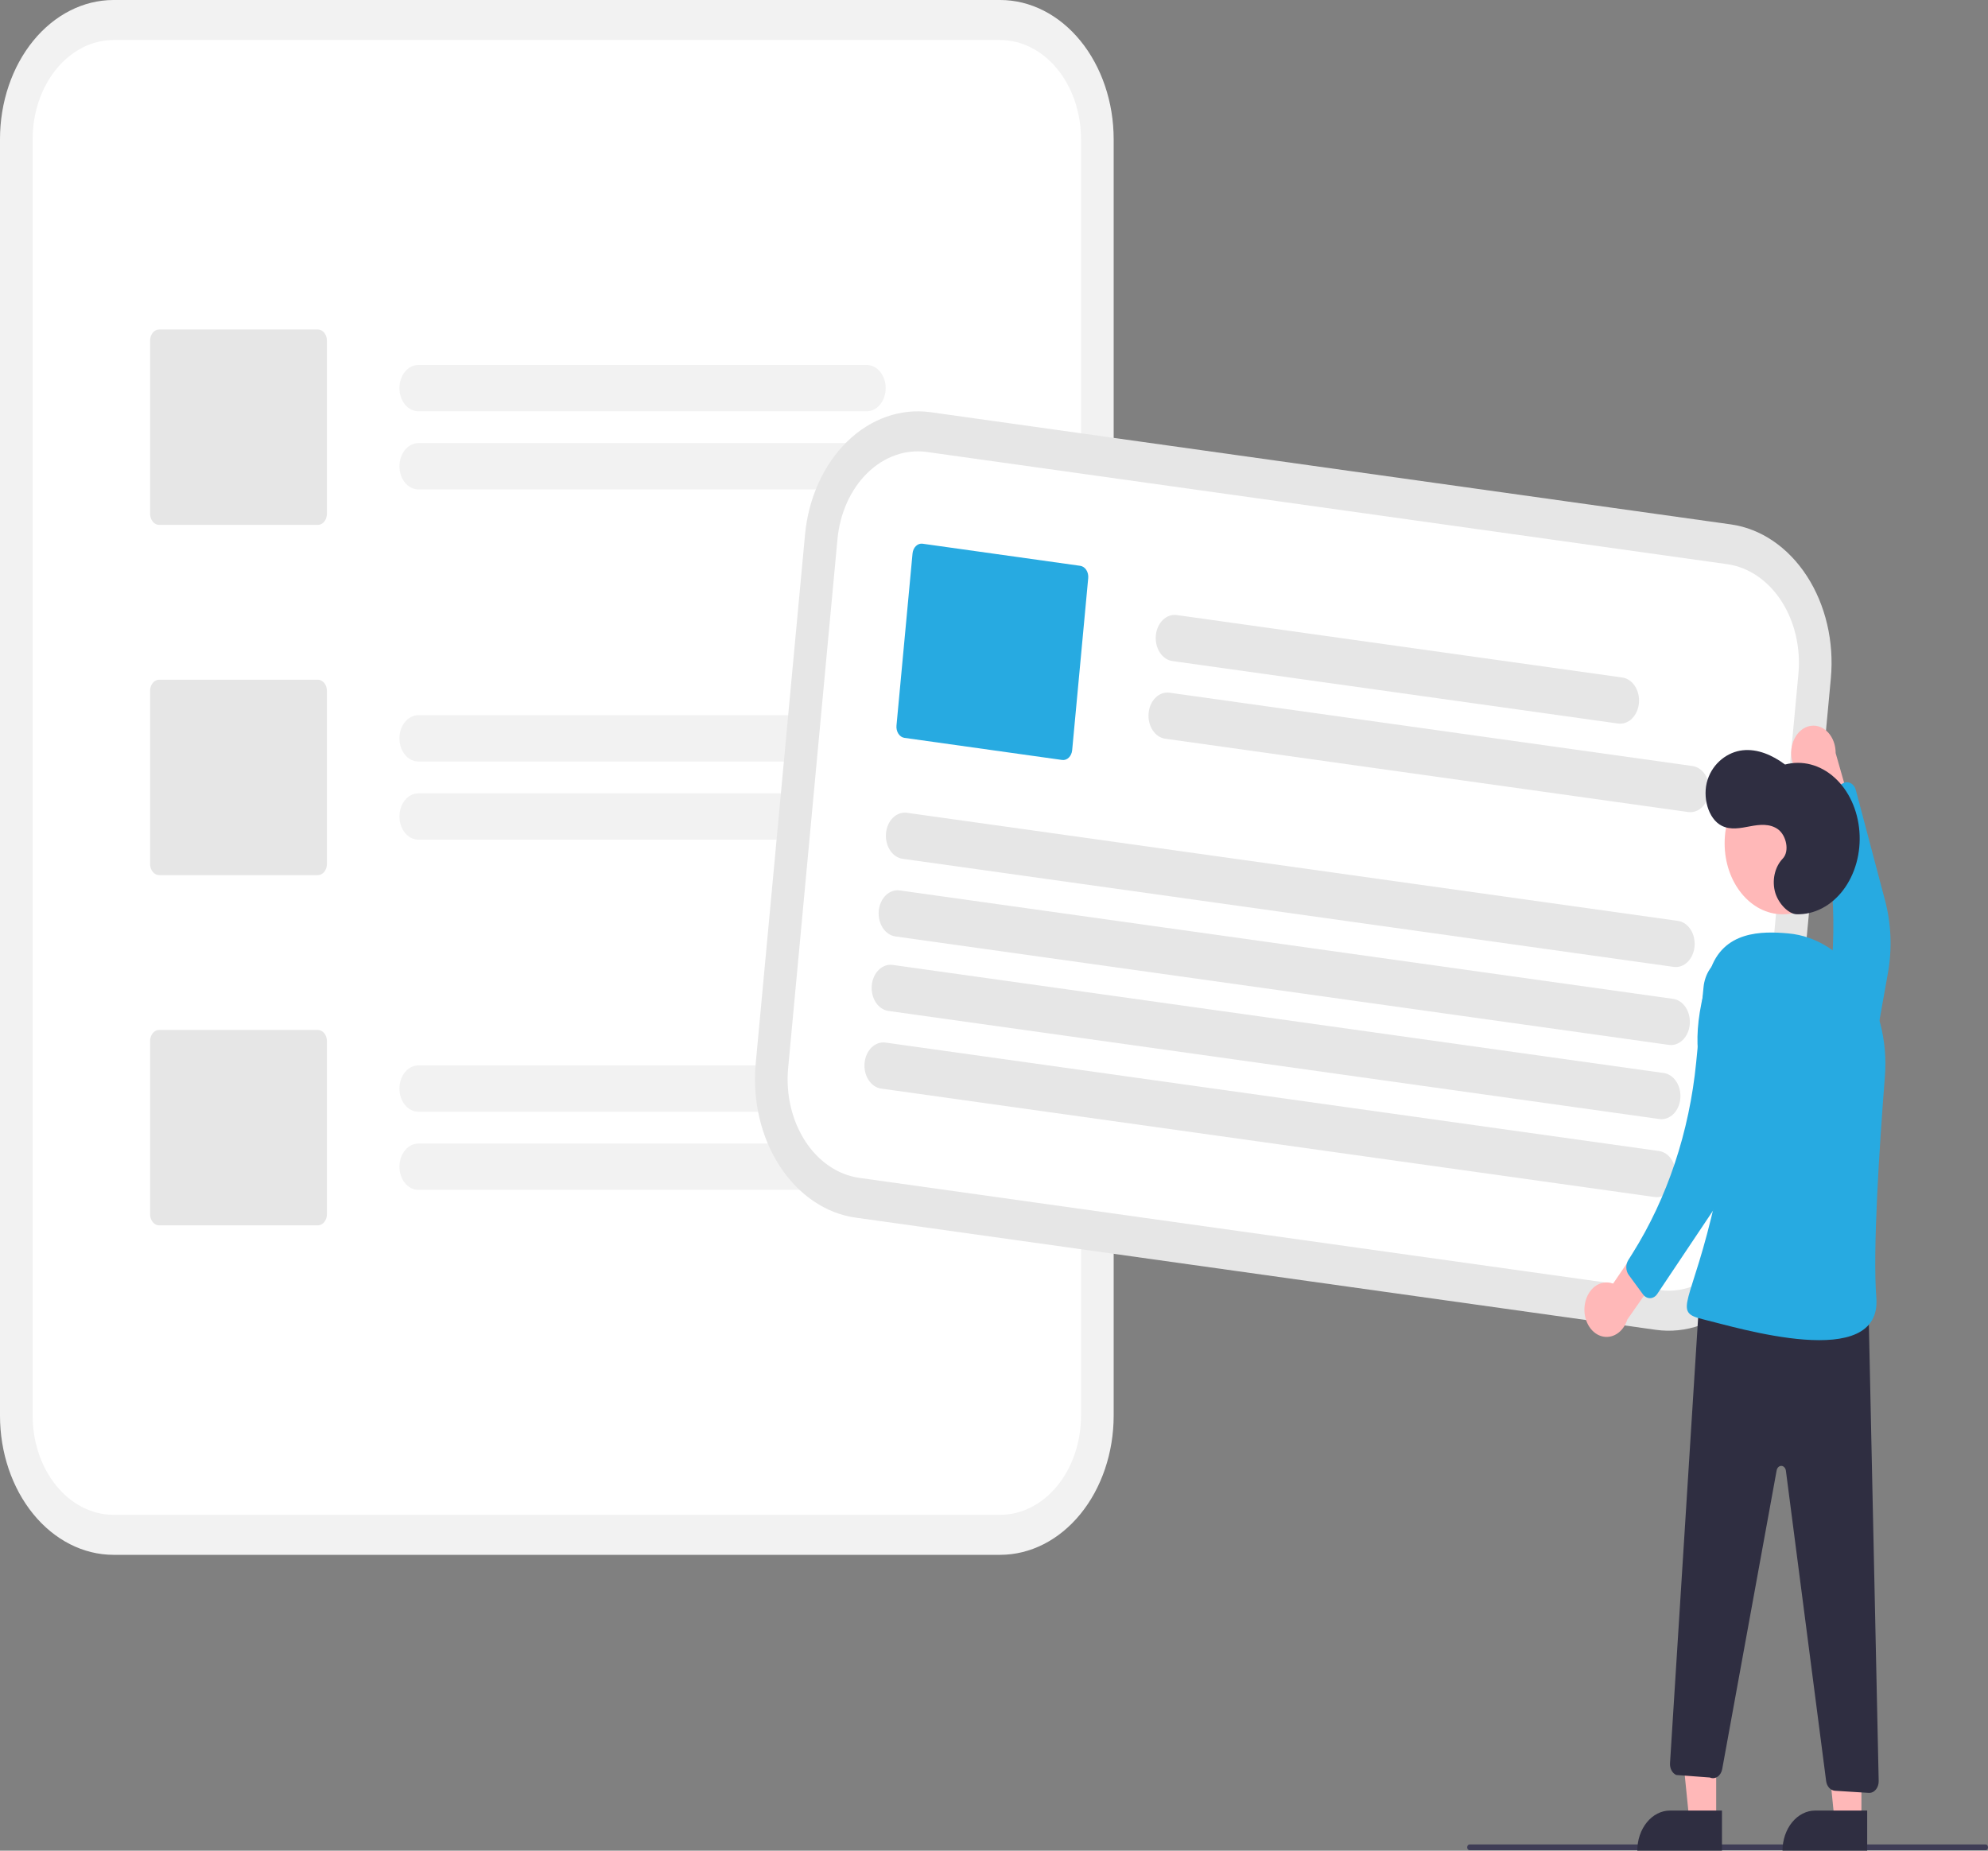 <svg width="232" height="216" viewBox="0 0 232 216" fill="none" xmlns="http://www.w3.org/2000/svg">
<rect x="0" y="0" width="232" height="216" fill="#808080" stroke="none"/>
<g clip-path="url(#clip0_1117_12088)">
<path d="M116.73 0H13.235C9.726 0.005 6.362 1.716 3.881 4.759C1.4 7.801 0.004 11.926 0 16.229V165.242C0.004 169.545 1.4 173.67 3.881 176.712C6.362 179.755 9.726 181.466 13.235 181.471H116.73C120.239 181.466 123.603 179.755 126.084 176.712C128.565 173.67 129.961 169.545 129.965 165.242V16.229C129.961 11.926 128.565 7.801 126.084 4.759C123.603 1.716 120.239 0.005 116.73 0Z" fill="#F2F2F2"/>
<path d="M116.73 4.672H13.235C10.736 4.675 8.341 5.894 6.574 8.061C4.807 10.227 3.813 13.165 3.81 16.229V165.242C3.813 168.306 4.807 171.244 6.574 173.41C8.341 175.577 10.736 176.796 13.235 176.799H116.73C119.229 176.796 121.624 175.577 123.391 173.41C125.158 171.243 126.152 168.306 126.155 165.242V16.229C126.152 13.165 125.158 10.227 123.391 8.061C121.624 5.894 119.229 4.675 116.73 4.672Z" fill="white"/>
<path d="M101.154 48.001H48.817C48.233 48.001 47.672 47.716 47.259 47.209C46.846 46.703 46.613 46.015 46.613 45.298C46.613 44.582 46.846 43.894 47.259 43.387C47.672 42.88 48.233 42.596 48.817 42.596H101.154C101.443 42.596 101.73 42.666 101.997 42.801C102.265 42.937 102.508 43.136 102.712 43.387C102.917 43.638 103.079 43.936 103.19 44.264C103.301 44.592 103.358 44.943 103.358 45.298C103.358 45.653 103.301 46.005 103.19 46.333C103.079 46.66 102.917 46.958 102.712 47.209C102.508 47.46 102.265 47.659 101.997 47.795C101.73 47.931 101.443 48.001 101.154 48.001Z" fill="#F2F2F2"/>
<path d="M110.245 57.122H48.817C48.233 57.121 47.673 56.836 47.26 56.33C46.848 55.823 46.616 55.136 46.616 54.42C46.616 53.703 46.848 53.016 47.26 52.51C47.673 52.003 48.233 51.718 48.817 51.717H110.245C110.83 51.718 111.389 52.003 111.802 52.51C112.215 53.016 112.447 53.703 112.447 54.42C112.447 55.136 112.215 55.823 111.802 56.33C111.389 56.836 110.83 57.121 110.245 57.122Z" fill="#F2F2F2"/>
<path d="M101.154 88.877H48.817C48.233 88.877 47.672 88.593 47.259 88.086C46.846 87.579 46.613 86.892 46.613 86.175C46.613 85.458 46.846 84.771 47.259 84.264C47.672 83.757 48.233 83.472 48.817 83.472H101.154C101.443 83.472 101.73 83.542 101.997 83.678C102.265 83.814 102.508 84.013 102.712 84.264C102.917 84.515 103.079 84.813 103.19 85.141C103.301 85.469 103.358 85.82 103.358 86.175C103.358 86.53 103.301 86.881 103.19 87.209C103.079 87.537 102.917 87.835 102.712 88.086C102.508 88.337 102.265 88.536 101.997 88.672C101.73 88.808 101.443 88.877 101.154 88.877Z" fill="#F2F2F2"/>
<path d="M110.245 97.999H48.817C48.233 97.998 47.673 97.713 47.26 97.206C46.848 96.699 46.616 96.012 46.616 95.296C46.616 94.58 46.848 93.893 47.26 93.386C47.673 92.879 48.233 92.594 48.817 92.594H110.245C110.83 92.594 111.389 92.879 111.802 93.386C112.215 93.893 112.447 94.58 112.447 95.296C112.447 96.012 112.215 96.699 111.802 97.206C111.389 97.713 110.83 97.998 110.245 97.999Z" fill="#F2F2F2"/>
<path d="M101.154 129.754H48.817C48.233 129.754 47.672 129.469 47.259 128.962C46.846 128.456 46.613 127.768 46.613 127.051C46.613 126.335 46.846 125.647 47.259 125.14C47.672 124.634 48.233 124.349 48.817 124.349H101.154C101.443 124.348 101.73 124.418 101.998 124.554C102.266 124.689 102.509 124.888 102.714 125.139C102.919 125.39 103.081 125.688 103.192 126.016C103.303 126.345 103.36 126.696 103.36 127.051C103.36 127.407 103.303 127.758 103.192 128.086C103.081 128.414 102.919 128.713 102.714 128.964C102.509 129.215 102.266 129.414 101.998 129.549C101.73 129.685 101.443 129.754 101.154 129.754Z" fill="#F2F2F2"/>
<path d="M110.245 138.875H48.817C48.233 138.874 47.673 138.589 47.26 138.083C46.848 137.576 46.616 136.889 46.616 136.173C46.616 135.456 46.848 134.769 47.26 134.263C47.673 133.756 48.233 133.471 48.817 133.47H110.245C110.83 133.471 111.389 133.756 111.802 134.263C112.215 134.769 112.447 135.456 112.447 136.173C112.447 136.889 112.215 137.576 111.802 138.083C111.389 138.589 110.83 138.874 110.245 138.875Z" fill="#F2F2F2"/>
<path d="M37.094 61.263H18.573C18.292 61.262 18.024 61.126 17.826 60.883C17.627 60.64 17.516 60.31 17.516 59.967V39.751C17.516 39.407 17.627 39.078 17.826 38.835C18.024 38.592 18.292 38.456 18.573 38.455H37.094C37.374 38.456 37.643 38.592 37.841 38.835C38.039 39.078 38.15 39.407 38.151 39.751V59.967C38.15 60.31 38.039 60.64 37.841 60.883C37.643 61.126 37.374 61.262 37.094 61.263Z" fill="#E6E6E6"/>
<path d="M37.094 102.139H18.573C18.292 102.139 18.024 102.002 17.826 101.759C17.627 101.516 17.516 101.187 17.516 100.843V80.628C17.516 80.284 17.627 79.955 17.826 79.712C18.024 79.469 18.292 79.332 18.573 79.332H37.094C37.374 79.332 37.643 79.469 37.841 79.712C38.039 79.955 38.15 80.284 38.151 80.628V100.843C38.15 101.187 38.039 101.516 37.841 101.759C37.643 102.002 37.374 102.139 37.094 102.139Z" fill="#E6E6E6"/>
<path d="M37.094 143.016H18.573C18.292 143.015 18.024 142.879 17.826 142.636C17.627 142.393 17.516 142.064 17.516 141.72V121.504C17.516 121.161 17.627 120.831 17.826 120.588C18.024 120.345 18.292 120.209 18.573 120.208H37.094C37.374 120.209 37.643 120.345 37.841 120.588C38.039 120.831 38.15 121.161 38.151 121.504V141.72C38.15 142.064 38.039 142.393 37.841 142.636C37.643 142.879 37.374 143.015 37.094 143.016Z" fill="#E6E6E6"/>
<path d="M207.902 140.931L208.723 132.126L212.839 87.981L213.66 79.176C214.055 74.901 213.051 70.608 210.867 67.239C208.684 63.871 205.5 61.702 202.014 61.208L108.601 48.111C105.114 47.627 101.613 48.858 98.866 51.535C96.119 54.212 94.35 58.116 93.948 62.391L93.946 62.413L88.191 124.123L88.189 124.146C87.794 128.421 88.799 132.714 90.982 136.082C93.165 139.451 96.349 141.62 99.835 142.113L193.248 155.211C196.735 155.695 200.236 154.464 202.983 151.786C205.73 149.109 207.499 145.205 207.902 140.931Z" fill="#E6E6E6"/>
<path d="M204.116 140.4L205.089 129.972L208.903 89.074L209.875 78.645C210.156 75.601 209.441 72.544 207.886 70.145C206.331 67.746 204.064 66.202 201.582 65.85L108.168 52.752C105.685 52.407 103.192 53.285 101.236 55.191C99.28 57.098 98.02 59.878 97.733 62.922L97.731 62.944L91.977 124.654L91.975 124.677C91.693 127.721 92.409 130.778 93.963 133.177C95.518 135.576 97.785 137.12 100.268 137.472L193.681 150.57C196.164 150.914 198.657 150.037 200.614 148.131C202.57 146.224 203.829 143.444 204.116 140.4Z" fill="white"/>
<path d="M188.826 84.447L136.828 77.156C136.54 77.117 136.262 77.007 136.008 76.835C135.755 76.663 135.532 76.432 135.352 76.154C135.171 75.876 135.037 75.557 134.958 75.216C134.878 74.874 134.854 74.517 134.887 74.164C134.919 73.811 135.009 73.47 135.149 73.159C135.29 72.849 135.479 72.575 135.706 72.355C135.933 72.134 136.193 71.97 136.471 71.872C136.75 71.775 137.041 71.746 137.329 71.786L189.327 79.077C189.907 79.159 190.437 79.52 190.8 80.082C191.163 80.642 191.33 81.357 191.264 82.069C191.197 82.781 190.903 83.431 190.446 83.877C189.989 84.323 189.406 84.528 188.826 84.447Z" fill="#E6E6E6"/>
<path d="M197.013 94.776L135.983 86.219C135.695 86.179 135.417 86.07 135.163 85.897C134.91 85.725 134.687 85.494 134.507 85.216C134.326 84.938 134.192 84.619 134.113 84.278C134.033 83.936 134.009 83.579 134.042 83.226C134.075 82.874 134.164 82.532 134.304 82.222C134.445 81.911 134.634 81.638 134.861 81.417C135.088 81.196 135.348 81.032 135.626 80.935C135.905 80.837 136.196 80.808 136.484 80.849L197.514 89.406C197.802 89.446 198.08 89.555 198.333 89.728C198.586 89.9 198.809 90.132 198.989 90.409C199.169 90.687 199.303 91.006 199.383 91.347C199.462 91.688 199.487 92.045 199.454 92.398C199.421 92.751 199.332 93.092 199.191 93.402C199.051 93.713 198.862 93.986 198.635 94.207C198.409 94.427 198.149 94.591 197.871 94.689C197.592 94.787 197.301 94.816 197.013 94.776Z" fill="#E6E6E6"/>
<path d="M195.312 112.85L105.334 100.234C104.754 100.152 104.224 99.791 103.861 99.23C103.497 98.669 103.331 97.954 103.397 97.242C103.463 96.531 103.758 95.88 104.215 95.434C104.672 94.989 105.255 94.783 105.835 94.864L195.813 107.48C196.101 107.52 196.379 107.629 196.632 107.801C196.886 107.973 197.109 108.205 197.289 108.483C197.47 108.761 197.603 109.08 197.683 109.421C197.763 109.762 197.787 110.12 197.754 110.472C197.721 110.825 197.632 111.167 197.491 111.477C197.351 111.788 197.162 112.061 196.935 112.282C196.708 112.503 196.448 112.667 196.17 112.764C195.891 112.862 195.6 112.891 195.312 112.85Z" fill="#E6E6E6"/>
<path d="M194.756 121.953L104.489 109.296C103.909 109.214 103.379 108.853 103.015 108.292C102.652 107.731 102.486 107.016 102.552 106.304C102.618 105.593 102.912 104.943 103.369 104.497C103.827 104.051 104.409 103.845 104.99 103.926L195.257 116.583C195.837 116.665 196.367 117.026 196.73 117.587C197.093 118.148 197.26 118.863 197.194 119.575C197.127 120.286 196.833 120.936 196.376 121.382C195.919 121.828 195.336 122.034 194.756 121.953Z" fill="#E6E6E6"/>
<path d="M193.656 130.608L103.678 117.991C103.39 117.951 103.112 117.842 102.859 117.67C102.605 117.498 102.382 117.267 102.202 116.989C102.021 116.711 101.887 116.392 101.808 116.051C101.728 115.709 101.704 115.352 101.737 114.999C101.77 114.646 101.859 114.305 101.999 113.994C102.14 113.684 102.329 113.41 102.556 113.189C102.783 112.969 103.043 112.805 103.321 112.707C103.6 112.61 103.891 112.581 104.179 112.621L194.157 125.237C194.737 125.319 195.267 125.681 195.63 126.242C195.994 126.803 196.16 127.518 196.094 128.229C196.028 128.941 195.734 129.591 195.276 130.037C194.819 130.483 194.236 130.688 193.656 130.608Z" fill="#E6E6E6"/>
<path d="M193.1 139.71L102.833 127.054C102.253 126.972 101.723 126.61 101.36 126.049C100.996 125.488 100.83 124.773 100.896 124.062C100.962 123.35 101.257 122.7 101.714 122.254C102.171 121.808 102.754 121.603 103.334 121.683L193.601 134.34C193.889 134.38 194.167 134.489 194.421 134.661C194.674 134.833 194.897 135.065 195.077 135.343C195.258 135.621 195.392 135.94 195.471 136.281C195.551 136.622 195.575 136.98 195.542 137.333C195.51 137.685 195.42 138.027 195.28 138.337C195.139 138.648 194.95 138.921 194.723 139.142C194.496 139.363 194.236 139.527 193.958 139.624C193.679 139.722 193.388 139.751 193.1 139.71Z" fill="#E6E6E6"/>
<path d="M123.952 88.699L105.55 86.119C105.272 86.08 105.018 85.907 104.843 85.638C104.669 85.369 104.589 85.026 104.62 84.684L106.493 64.6C106.525 64.258 106.667 63.947 106.886 63.733C107.105 63.519 107.385 63.421 107.663 63.459L126.065 66.039C126.343 66.079 126.597 66.252 126.772 66.521C126.946 66.79 127.026 67.133 126.995 67.474L125.122 87.559C125.09 87.9 124.948 88.212 124.729 88.426C124.51 88.64 124.23 88.738 123.952 88.699Z" fill="#27AAE1"/>
<path d="M231.725 215.947H171.496C171.423 215.947 171.353 215.911 171.302 215.848C171.25 215.785 171.221 215.699 171.221 215.609C171.221 215.52 171.25 215.434 171.302 215.371C171.353 215.308 171.423 215.272 171.496 215.272H231.725C231.798 215.272 231.868 215.308 231.919 215.371C231.971 215.434 232 215.52 232 215.609C232 215.699 231.971 215.785 231.919 215.848C231.868 215.911 231.798 215.947 231.725 215.947Z" fill="#3F3D56"/>
<path d="M209.109 87.113C209.017 87.561 209.005 88.028 209.076 88.483C209.147 88.937 209.298 89.366 209.519 89.741C209.739 90.116 210.024 90.427 210.354 90.652C210.683 90.877 211.049 91.01 211.425 91.043L213.288 97.899L216.962 97.526L214.22 87.891C214.223 87.112 213.993 86.359 213.574 85.775C213.155 85.19 212.576 84.814 211.946 84.719C211.316 84.623 210.68 84.813 210.157 85.255C209.634 85.696 209.261 86.357 209.109 87.113Z" fill="#FFB8B8"/>
<path d="M211.923 132.006C212.353 132.491 212.881 132.828 213.451 132.983C214.022 133.138 214.616 133.106 215.173 132.89C215.731 132.674 216.232 132.281 216.626 131.751C217.02 131.222 217.293 130.574 217.417 129.874L220.327 113.527C220.825 110.732 220.707 107.825 219.988 105.104L216.582 92.23C216.533 92.045 216.453 91.875 216.345 91.732C216.238 91.589 216.107 91.477 215.961 91.402C215.815 91.327 215.657 91.291 215.499 91.298C215.34 91.304 215.185 91.353 215.043 91.44L212.821 92.804C212.591 92.945 212.408 93.181 212.305 93.47C212.202 93.76 212.185 94.084 212.257 94.387L212.481 95.332C214.344 103.189 214.442 111.518 212.764 119.438L210.954 127.98C210.803 128.696 210.813 129.449 210.983 130.158C211.154 130.867 211.479 131.506 211.923 132.006Z" fill="#27AAE1"/>
<path d="M200.28 212.42L197.136 212.42L195.641 197.549L200.281 197.55L200.28 212.42Z" fill="#FFB8B8"/>
<path d="M194.89 211.318H200.954V215.999H191.073C191.073 215.385 191.171 214.776 191.363 214.208C191.555 213.64 191.836 213.124 192.191 212.689C192.545 212.255 192.966 211.91 193.429 211.674C193.892 211.439 194.389 211.318 194.89 211.318Z" fill="#2F2E41"/>
<path d="M217.227 212.42L214.083 212.42L212.588 197.549L217.228 197.55L217.227 212.42Z" fill="#FFB8B8"/>
<path d="M211.837 211.318H217.901V215.999H208.02C208.02 215.385 208.118 214.776 208.31 214.208C208.502 213.64 208.783 213.124 209.138 212.689C209.492 212.255 209.913 211.91 210.376 211.674C210.84 211.439 211.336 211.318 211.837 211.318Z" fill="#2F2E41"/>
<path d="M208.019 106.708C211.75 106.708 214.774 102.999 214.774 98.425C214.774 93.85 211.75 90.142 208.019 90.142C204.289 90.142 201.265 93.85 201.265 98.425C201.265 102.999 204.289 106.708 208.019 106.708Z" fill="#FFB8B8"/>
<path d="M184.923 152.441C184.97 151.983 185.098 151.542 185.299 151.151C185.5 150.76 185.769 150.428 186.086 150.178C186.403 149.928 186.761 149.766 187.135 149.704C187.508 149.641 187.888 149.68 188.248 149.818L192.023 144.269L195.333 146.26L189.912 154.004C189.684 154.73 189.246 155.328 188.682 155.685C188.118 156.042 187.466 156.133 186.851 155.94C186.236 155.747 185.7 155.285 185.345 154.64C184.989 153.995 184.839 153.213 184.923 152.441Z" fill="#FFB8B8"/>
<path d="M209.664 106.707C210.681 106.734 211.69 106.497 212.627 106.011C213.563 105.526 214.406 104.802 215.098 103.889C215.79 102.976 216.317 101.893 216.644 100.713C216.971 99.532 217.09 98.28 216.994 97.039C216.899 95.797 216.589 94.595 216.088 93.511C215.586 92.426 214.902 91.484 214.082 90.747C213.263 90.009 212.325 89.493 211.33 89.231C210.336 88.97 209.308 88.97 208.314 89.23C206.828 88.124 205.101 87.38 203.37 87.569C201.639 87.759 199.927 89.019 199.28 90.996C198.633 92.974 199.328 95.581 200.938 96.384C201.97 96.9 203.135 96.65 204.236 96.442C205.337 96.234 206.538 96.099 207.497 96.795C208.455 97.492 208.886 99.36 208.028 100.231C207.573 100.711 207.248 101.35 207.096 102.062C206.945 102.774 206.974 103.526 207.179 104.217C207.611 105.585 208.788 106.684 209.664 106.707Z" fill="#2F2E41"/>
<path d="M218.045 152.114L219.243 207.871C219.247 208.057 219.219 208.242 219.162 208.414C219.105 208.586 219.02 208.742 218.911 208.872C218.803 209.002 218.674 209.103 218.532 209.168C218.39 209.234 218.238 209.263 218.087 209.254L214.14 209.007C213.888 208.991 213.648 208.87 213.461 208.663C213.273 208.456 213.149 208.177 213.11 207.871L208.415 171.657C208.395 171.502 208.331 171.36 208.235 171.257C208.139 171.153 208.016 171.093 207.889 171.089C207.761 171.084 207.635 171.134 207.534 171.23C207.433 171.326 207.363 171.462 207.335 171.616L200.98 206.484C200.946 206.67 200.88 206.846 200.786 206.998C200.693 207.151 200.574 207.278 200.438 207.37C200.302 207.463 200.151 207.518 199.996 207.534C199.84 207.55 199.684 207.524 199.538 207.46L195.62 207.167C195.394 207.068 195.2 206.881 195.068 206.634C194.936 206.387 194.874 206.094 194.891 205.8L198.311 151.586L218.045 152.114Z" fill="#2F2E41"/>
<path d="M219.968 125.631C220.628 117.182 215.562 109.539 208.657 108.938C205.682 108.679 201.063 108.586 199.541 113.368C194.954 127.772 202.983 127.422 200.217 139.902C197.45 152.382 195.007 153.097 198.803 153.998C202.599 154.9 219.668 160.219 218.967 151.435C218.536 146.036 219.308 134.059 219.968 125.631Z" fill="#27AAE1"/>
<path d="M200.903 111.903C201.448 111.644 202.039 111.566 202.617 111.677C203.194 111.788 203.738 112.084 204.192 112.535C204.647 112.986 204.996 113.575 205.206 114.245C205.415 114.914 205.476 115.639 205.384 116.347L203.228 132.868C202.859 135.693 201.885 138.348 200.405 140.559L193.403 151.021C193.303 151.172 193.177 151.293 193.035 151.378C192.892 151.463 192.736 151.51 192.578 151.514C192.42 151.519 192.262 151.481 192.117 151.404C191.971 151.327 191.841 151.213 191.735 151.068L190.072 148.804C189.9 148.569 189.8 148.268 189.79 147.953C189.781 147.637 189.861 147.328 190.018 147.078L190.508 146.298C194.581 139.816 197.151 132.106 197.946 123.981L198.803 115.218C198.875 114.484 199.108 113.787 199.478 113.203C199.848 112.619 200.341 112.17 200.903 111.903Z" fill="#27AAE1"/>
</g>
<defs>
<clipPath id="clip0_1117_12088">
<rect width="232" height="216" fill="white"/>
</clipPath>
</defs>
</svg>
